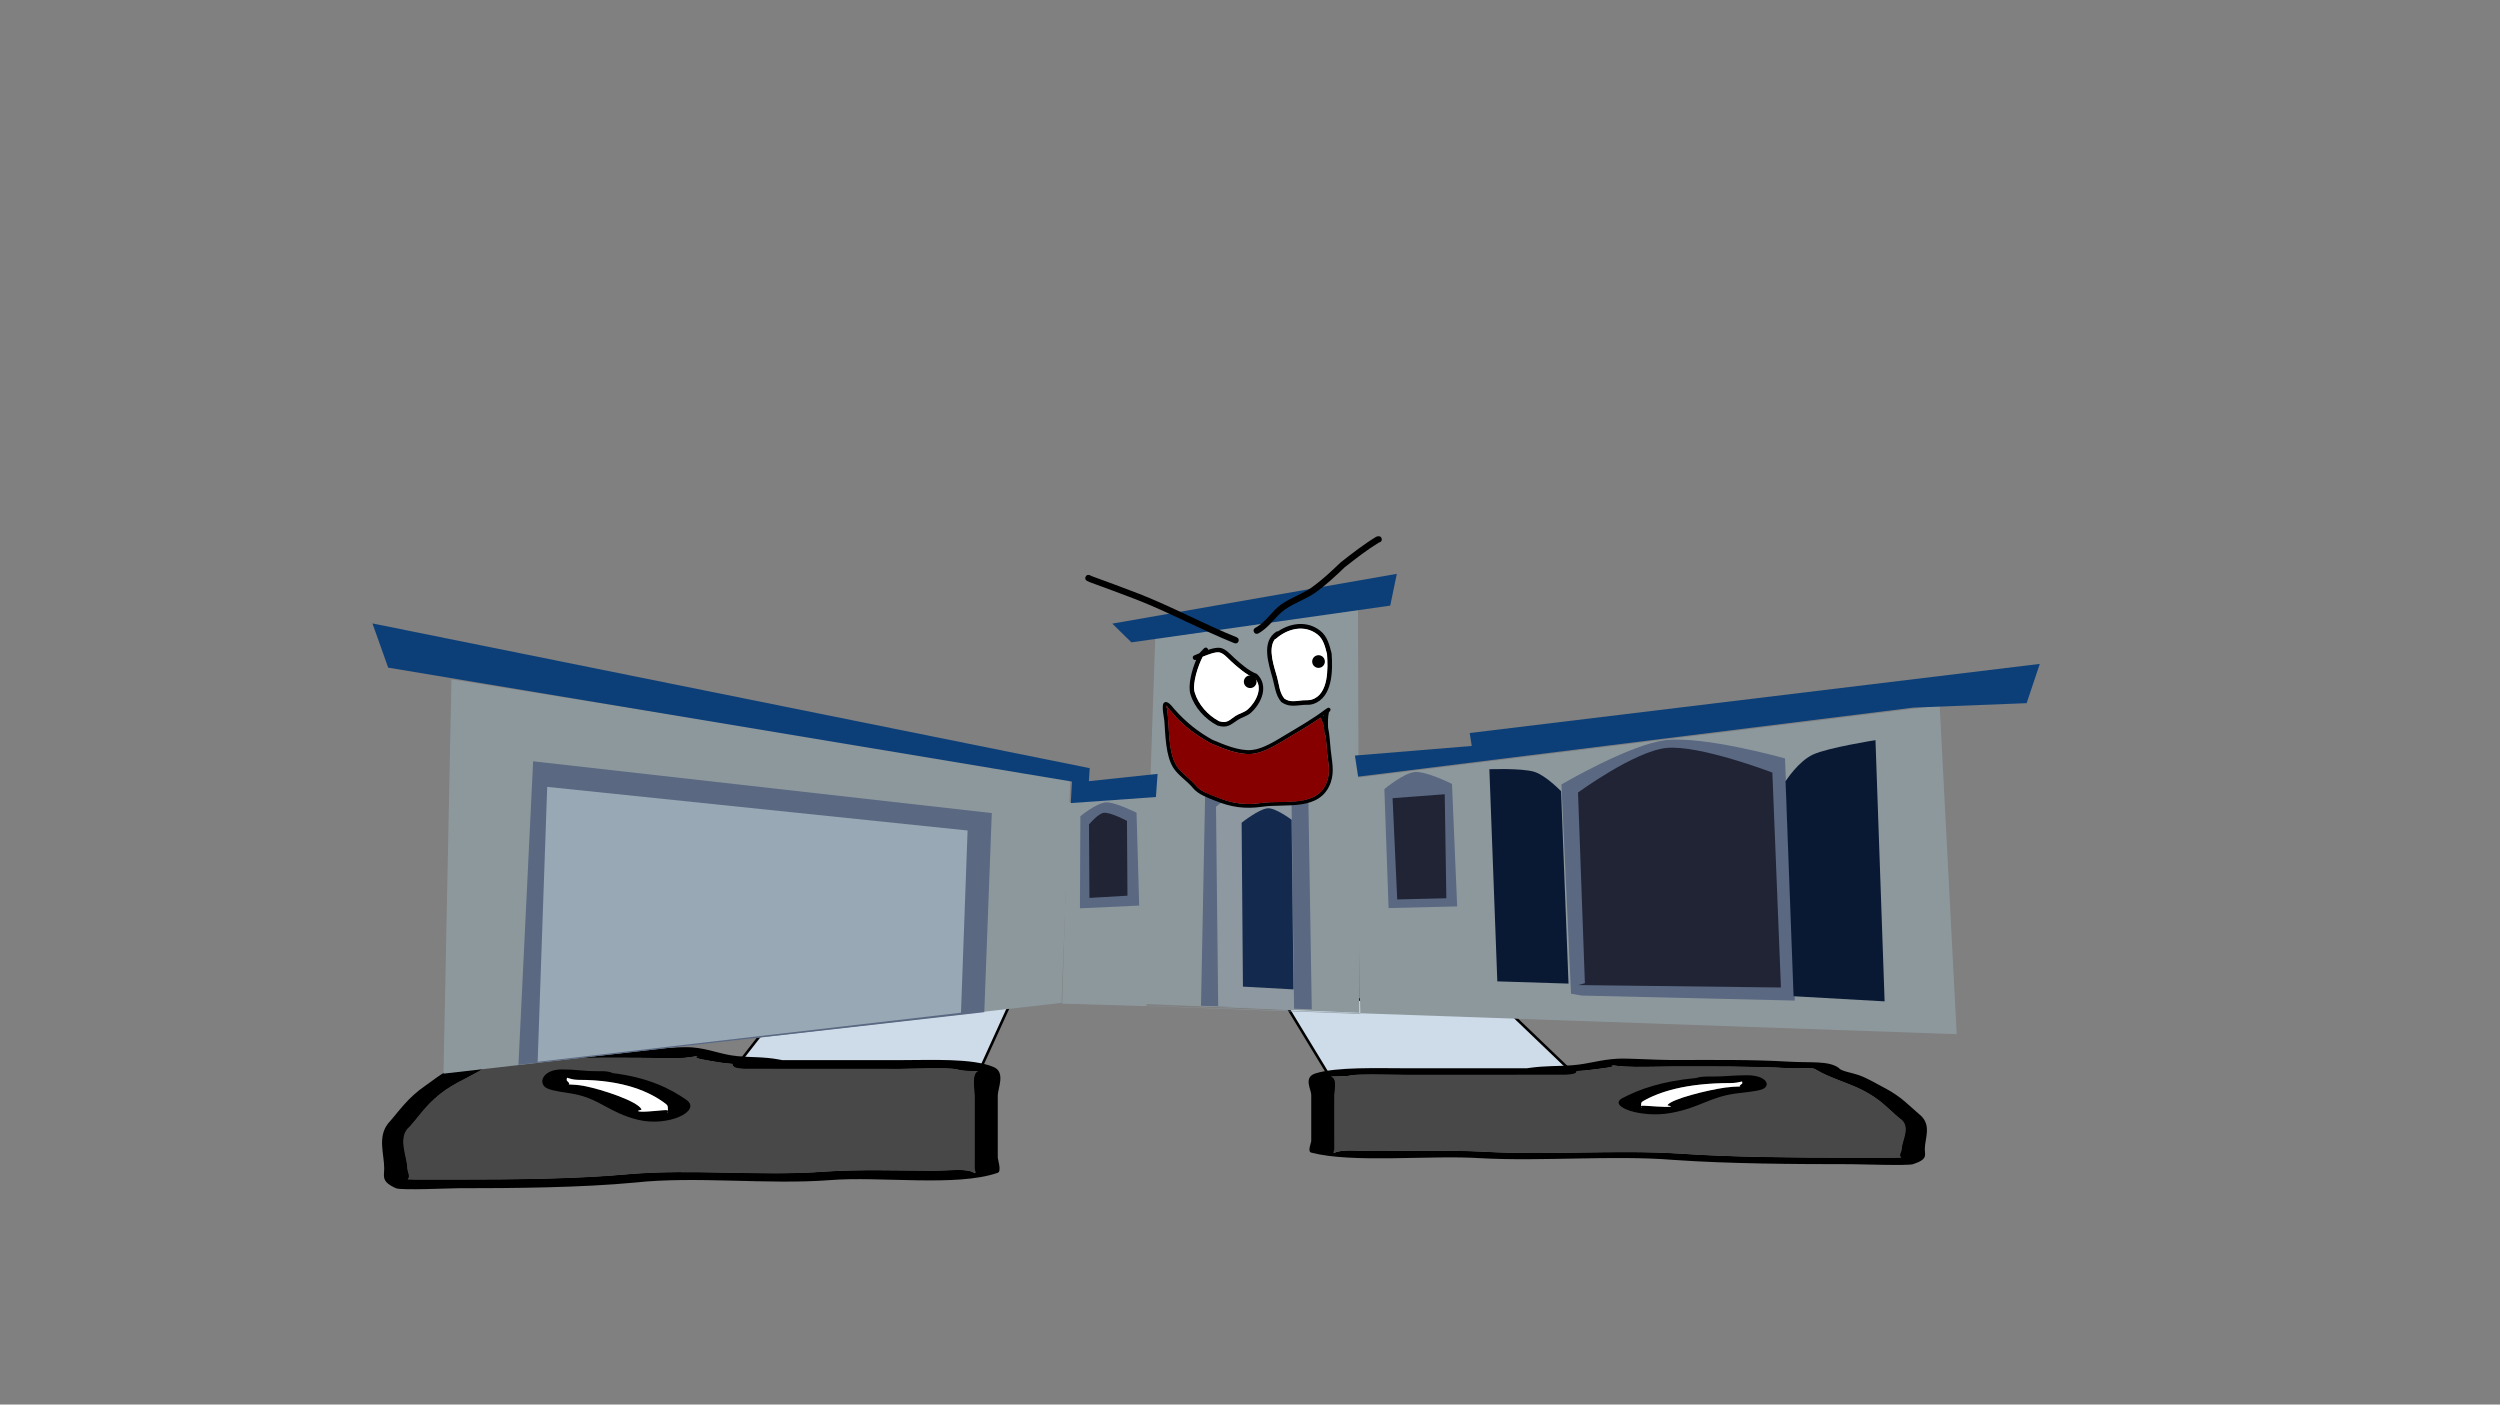 <svg version="1.1" xmlns="http://www.w3.org/2000/svg" xmlns:xlink="http://www.w3.org/1999/xlink" width="959.459" height="539.039" viewBox="0,0,959.459,539.039"><rect x="0" y="0" width="959.459" height="539.039" fill="#808080" stroke="none"/><g transform="translate(159.73,89.52)"><g data-paper-data="{&quot;isPaintingLayer&quot;:true}" fill-rule="nonzero" stroke-linejoin="miter" stroke-miterlimit="10" stroke-dasharray="" stroke-dashoffset="0" style="mix-blend-mode: normal"><g stroke-width="1"><path d="M349.835,322.448l-17.302,-28.434l82.184,0.252l29.413,28.183z" data-paper-data="{&quot;index&quot;:null}" fill="#cedce9" stroke="#000000" stroke-linecap="round"/><path d="M451.947,320.971c-2.224,0.312 -4.411,0.49 -6.576,0.619c0.015,0.048 0.022,0.098 0.022,0.15c0,1.269 -4.528,1.269 -4.528,1.269c-20,0 -40.001,0 -60.001,0c-5.147,0 -17.953,-0.576 -21.749,0.183c-2.187,0.437 -3.752,0.394 -6.554,0.451c-0.316,0.006 -0.891,0.02 -1.4,0.029c2.709,0.542 1.4,5.551 1.4,6.951c0,5.922 0,11.845 0,17.767c0,1.058 0,2.115 0,3.173c0,0.423 -0.796,1.628 0,1.269c3.03,-1.367 8.944,-0.632 15.849,-0.635c13.612,-0.005 28.186,-0.413 41.556,0.274c24.414,1.368 50.662,-0.818 74.881,0.707c20.398,1.429 44.815,1.558 65.83,1.558c5.283,0 10.566,0 15.849,0c0.795,0 2.043,-0.03 3.335,-0.063c-1.3,-0.651 0.061,-2.225 0.061,-3.11c0,-3.304 3.952,-9.004 -0.9,-11.972c-4.287,-3.605 -7,-7.075 -13.993,-10.67c-5.16,-2.652 -13.193,-5.004 -17.463,-7.639c-2.07,-1.57 -3.923,-0.448 -10.664,-0.811c-14.916,-0.804 -29.875,-0.635 -45.284,-0.635c-5.617,0 -12.671,0.32 -18.114,0c-1.149,-0.067 -3.308,-0.318 -4.927,-0.524c2.96,0.641 -3.795,1.261 -6.633,1.659zM380.864,320.47c15.116,0 30.231,0 45.347,0c0.436,-0.061 0.872,-0.122 1.308,-0.183c5.743,-0.805 10.929,-0.592 15.849,-0.952c6.706,-0.491 10.717,-2.145 17.635,-2.538c3.975,-0.226 14.983,0.501 20.617,0.501c15.277,0 30.537,-0.245 45.284,0.635c8.284,0.494 15.285,-0.469 19.159,2.47c0.571,1.116 5.142,1.814 7.533,2.673c3.654,1.313 6.708,3.256 9.535,4.71c7.009,3.603 10.091,7.308 14.485,11.003c3.927,3.894 1.364,8.724 1.364,12.775c0,2.24 1.26,3.818 -4.528,5.711c-2.018,0.66 -20.665,0 -23.774,0c-21.676,0 -47.004,-0.161 -68.027,-1.634c-23.096,-1.892 -50.588,0.658 -74.461,-0.68c-19.237,-1.214 -48.931,2.021 -64.685,-2.128c-1.56,-0.411 0,-3.766 0,-4.442c0,-5.922 0,-11.845 0,-17.767c0,-1.98 -3.114,-6.708 1.61,-8.182c8.245,-2.573 23.676,-1.971 35.749,-1.971z" data-paper-data="{&quot;index&quot;:null}" fill="#000000" stroke="none" stroke-linecap="butt"/><path d="M445.308,321.528c2.165,-0.129 4.378,-0.309 6.602,-0.62c2.839,-0.398 9.62,-1.019 6.66,-1.659c1.619,0.205 3.796,0.456 4.945,0.524c5.443,0.32 12.56,0.003 18.177,0.003c15.409,0 30.465,-0.152 45.381,0.652c6.741,0.363 8.608,-0.754 10.678,0.816c4.27,2.635 12.336,5.005 17.497,7.657c6.994,3.595 9.715,7.09 14.003,10.694c4.852,2.969 0.878,8.69 0.878,11.994c0,0.884 -1.369,2.463 -0.07,3.114c-1.292,0.033 -2.542,0.064 -3.337,0.064c-5.283,0 -10.575,0.004 -15.859,0.004c-21.016,0 -45.532,-0.107 -65.93,-1.536c-24.219,-1.525 -50.707,0.649 -75.121,-0.719c-13.369,-0.686 -27.984,-0.293 -41.597,-0.288c-6.906,0.002 -12.824,-0.735 -15.855,0.632c-0.796,0.359 -0.003,-0.848 -0.003,-1.271c0,-1.058 -0.008,-2.12 -0.008,-3.178c0,-5.922 -0.009,-11.88 -0.009,-17.802c0,-1.4 1.323,-6.421 -1.386,-6.963c0.508,-0.009 1.084,-0.023 1.4,-0.029c2.802,-0.057 4.371,-0.016 6.557,-0.453c3.796,-0.759 16.614,-0.189 21.76,-0.189c20,0 40.107,-0.025 60.108,-0.025c0,0 4.551,-0.002 4.551,-1.271c0,-0.052 -0.007,-0.102 -0.022,-0.15z" data-paper-data="{&quot;noHover&quot;:false,&quot;origItem&quot;:[&quot;Path&quot;,{&quot;applyMatrix&quot;:true,&quot;segments&quot;:[[[579.60736,595.76373],[0.95609,-0.20262],[0.00646,0.07548]],[[579.61718,596],[0,-0.08208],[0,2]],[[577.61718,598],[0,0],[-8.83333,0]],[[551.11718,598],[8.83333,0],[-2.27308,0]],[[541.51161,598.28885],[1.67648,-1.19621],[-0.96568,0.68904]],[[538.61718,599],[1.23739,-0.09027],[-0.13966,0.01019]],[[537.99901,599.04541],[0.22447,-0.0134],[1.19653,0.85421]],[[538.61718,610],[0,-2.20646],[0,9.33333]],[[538.61718,638],[0,-9.33333],[0,1.66667]],[[538.61718,643],[0,-1.66667],[0,0.66667]],[[538.61718,645],[-0.35177,0.56631],[1.33831,-2.15456]],[[545.61718,644],[-3.04994,0.00386],[6.01206,-0.00761]],[[563.97058,644.43107],[-5.90478,-1.08158],[10.78253,2.15651]],[[597.04254,645.54479],[-10.6965,-2.40266],[9.00888,2.25222]],[[626.11718,648],[-9.28168,0],[2.33333,0]],[[633.11718,648],[-2.33333,0],[0.35109,0]],[[634.59021,647.90091],[-0.5707,0.05184],[-0.57412,-1.02596]],[[634.61718,643],[0,1.39387],[0,-5.20707]],[[634.21982,624.13246],[2.14282,4.67827],[-1.8936,-5.6808]],[[628.03948,607.31672],[3.08887,5.66543],[-2.2791,-4.1802]],[[620.32688,595.27881],[1.8857,4.15235],[-0.91417,-2.47477]],[[615.61718,594],[2.9771,0.57275],[-6.58756,-1.26734]],[[595.61718,593],[6.8054,0],[-2.48058,0]],[[587.61718,593],[2.40395,0.50364],[-0.50743,-0.10631]],[[585.44122,592.1748],[0.71481,0.32365],[1.30749,1.01011]],[[582.51161,594.78885],[1.25365,-0.62682],[-0.98239,0.4912]]],&quot;closed&quot;:true}],&quot;index&quot;:null}" fill="#484848" stroke="none" stroke-linecap="butt"/><path d="M508.791,326.181c0,-0.147 -0.063,-0.394 -0.123,-0.636c-0.233,0.098 -0.581,0.182 -1.029,0.253c-1.342,0.382 -3.377,0.382 -3.377,0.382c-17.249,0 -27.211,3.369 -33.309,6.913c-0.717,0.402 -0.654,0.887 -0.654,1.336c0,0.128 -0.044,0.331 -0.091,0.541c0.046,-0.068 0.159,-0.123 0.391,-0.159c1.024,-0.158 9.928,0.808 11.021,0.252c0.328,-0.167 -1.611,-0.198 -1.504,-0.387c1.315,-2.315 15.264,-5.816 22.12,-6.777c1.778,-0.249 3.78,-0.375 5.77,-0.432c-0.778,-0.34 0.783,-0.859 0.783,-1.288zM470.184,335.076c-0.103,0.451 -0.194,0.882 0.115,0.623c0.211,-0.178 -0.094,-0.427 -0.115,-0.623zM462.853,331.959c6.472,-3.419 15.08,-6.537 28.493,-7.764c1.26,-0.552 3.859,-0.552 3.859,-0.552h2.264c5.127,0 7.839,-0.501 13.346,-0.501c7.648,0 9.421,4.262 5.421,5.51c-2.524,0.788 -6.572,1.046 -9.95,1.519c-10,1.401 -13.71,5.428 -24.667,7.431c-11.613,2.123 -24.398,-2.488 -18.767,-5.644z" data-paper-data="{&quot;index&quot;:null}" fill="#000000" stroke="none" stroke-linecap="butt"/><path d="M508.836,325.503c0.06,0.242 0.133,0.492 0.133,0.639c0,0.429 -1.543,0.957 -0.764,1.296c-1.99,0.057 -4.004,0.178 -5.782,0.427c-6.857,0.961 -20.873,4.444 -22.188,6.759c-0.107,0.188 1.617,0.331 1.288,0.498c-1.093,0.556 -10.074,-0.427 -11.098,-0.269c-0.232,0.036 -0.345,0.092 -0.39,0.159c0.048,-0.21 0.083,-0.416 0.083,-0.544c0,-0.45 -0.083,-0.943 0.634,-1.345c6.098,-3.544 16.42,-6.987 33.668,-6.987c0,0 2.045,0.003 3.386,-0.38c0.447,-0.071 0.796,-0.155 1.029,-0.253z" data-paper-data="{&quot;noHover&quot;:false,&quot;origItem&quot;:[&quot;Path&quot;,{&quot;applyMatrix&quot;:true,&quot;segments&quot;:[[[607.563,601.99816],[0.02649,0.38155],[-0.10299,0.15484]],[[607.10872,602.39727],[0.1976,-0.11227],[-0.59254,0.60273]],[[605.61718,603],[0,0],[-7.618,0]],[[590.90604,613.89443],[2.69308,-5.58508],[-0.31682,0.63364]],[[590.61718,616],[0,-0.70843],[0,0.20156]],[[590.57685,616.85325],[0.02106,-0.33136],[0.02013,-0.10671]],[[590.74964,616.60263],[-0.10238,0.05628],[0.45234,-0.24865]],[[595.61718,617],[-0.48256,0.87548],[0.14503,-0.26312]],[[594.95308,616.3906],[-0.04725,0.29671],[0.58086,-3.64773]],[[604.72276,605.71115],[-3.02833,1.51416],[0.78545,-0.39273]],[[607.27135,605.03032],[-0.87898,0.0905],[-0.34365,-0.53523]],[[607.61718,603],[0,0.6759],[0,-0.23192]]],&quot;closed&quot;:true}],&quot;index&quot;:null}" fill="#ffffff" stroke="none" stroke-linecap="butt"/></g><g stroke-width="1"><path d="M122.572,319.981l29.413,-37.65l82.184,-0.336l-17.302,37.986z" data-paper-data="{&quot;index&quot;:null}" fill="#cedce9" stroke="#000000" stroke-linecap="round"/><path d="M114.754,318.006c-2.838,-0.531 -9.594,-1.36 -6.633,-2.216c-1.619,0.274 -3.778,0.609 -4.927,0.7c-5.443,0.427 -12.497,0 -18.114,0c-15.409,0 -30.368,-0.227 -45.284,0.848c-6.741,0.486 -8.594,-1.014 -10.664,1.084c-4.27,3.52 -12.303,6.661 -17.463,10.205c-6.994,4.803 -9.706,9.439 -13.993,14.255c-4.852,3.966 -0.9,11.58 -0.9,15.994c0,1.182 1.361,3.285 0.061,4.154c1.292,0.044 2.54,0.084 3.335,0.084c5.283,0 10.566,0 15.849,0c21.015,0 45.433,-0.172 65.83,-2.081c24.219,-2.037 50.467,0.884 74.881,-0.944c13.37,-0.917 27.943,-0.372 41.556,-0.365c6.906,0.003 12.819,-0.979 15.849,0.848c0.796,0.48 0,-1.13 0,-1.695c0,-1.413 0,-2.826 0,-4.239c0,-7.912 0,-15.824 0,-23.736c0,-1.87 -1.31,-8.562 1.4,-9.286c-0.508,-0.011 -1.083,-0.03 -1.4,-0.038c-2.802,-0.077 -4.367,-0.019 -6.554,-0.603c-3.796,-1.014 -16.602,-0.245 -21.749,-0.245c-20,0 -40.001,0 -60.001,0c0,0 -4.528,0 -4.528,-1.695c0,-0.07 0.008,-0.136 0.022,-0.2c-2.165,-0.172 -4.351,-0.41 -6.576,-0.826zM185.837,317.338c12.073,0 27.504,-0.805 35.749,2.633c4.725,1.97 1.61,8.285 1.61,10.931c0,7.912 0,15.824 0,23.736c0,0.903 1.56,5.385 0,5.934c-15.754,5.542 -45.448,1.22 -64.685,2.843c-23.873,1.788 -51.365,-1.619 -74.461,0.909c-21.023,1.968 -46.351,2.183 -68.027,2.183c-3.109,0 -21.756,0.882 -23.774,0c-5.788,-2.528 -4.528,-4.637 -4.528,-7.629c0,-5.412 -2.563,-11.864 1.364,-17.066c4.394,-4.936 7.476,-9.886 14.485,-14.699c2.827,-1.941 5.881,-4.538 9.535,-6.292c2.391,-1.147 6.962,-2.08 7.533,-3.571c3.874,-3.927 10.875,-2.64 19.159,-3.3c14.747,-1.175 30.007,-0.848 45.284,-0.848c5.634,0 16.642,-0.971 20.617,-0.669c6.919,0.526 10.93,2.735 17.635,3.391c4.921,0.481 10.106,0.196 15.849,1.272c0.436,0.082 0.872,0.163 1.308,0.245c15.116,0 30.231,0 45.347,0z" data-paper-data="{&quot;index&quot;:null}" fill="#000000" stroke="none" stroke-linecap="butt"/><path d="M121.393,318.751c-0.015,0.064 -0.022,0.131 -0.022,0.2c0,1.695 4.551,1.698 4.551,1.698c20,0 40.107,0.034 60.108,0.034c5.147,0 17.965,-0.761 21.76,0.253c2.186,0.584 3.755,0.529 6.557,0.606c0.316,0.009 0.892,0.028 1.4,0.039c-2.709,0.724 -1.386,7.432 -1.386,9.302c0,7.912 -0.009,15.871 -0.009,23.783c0,1.413 -0.008,2.833 -0.008,4.245c0,0.565 0.793,2.178 -0.003,1.698c-3.03,-1.826 -8.949,-0.841 -15.855,-0.844c-13.612,-0.006 -28.227,-0.532 -41.597,0.385c-24.414,1.828 -50.902,-1.076 -75.121,0.961c-20.398,1.909 -44.914,2.052 -65.93,2.052c-5.283,0 -10.575,-0.005 -15.859,-0.005c-0.795,0 -2.045,-0.041 -3.337,-0.085c1.3,-0.87 -0.07,-2.979 -0.07,-4.16c0,-4.414 -3.973,-12.058 0.878,-16.023c4.287,-4.816 7.009,-9.484 14.003,-14.287c5.16,-3.544 13.227,-6.71 17.497,-10.23c2.07,-2.098 3.937,-0.605 10.678,-1.09c14.915,-1.074 29.972,-0.871 45.381,-0.871c5.617,0 12.734,0.423 18.177,-0.004c1.149,-0.09 3.326,-0.425 4.945,-0.7c-2.96,0.856 3.821,1.686 6.66,2.217c2.224,0.416 4.437,0.657 6.602,0.829z" data-paper-data="{&quot;noHover&quot;:false,&quot;origItem&quot;:[&quot;Path&quot;,{&quot;applyMatrix&quot;:true,&quot;segments&quot;:[[[579.60736,595.76373],[0.95609,-0.20262],[0.00646,0.07548]],[[579.61718,596],[0,-0.08208],[0,2]],[[577.61718,598],[0,0],[-8.83333,0]],[[551.11718,598],[8.83333,0],[-2.27308,0]],[[541.51161,598.28885],[1.67648,-1.19621],[-0.96568,0.68904]],[[538.61718,599],[1.23739,-0.09027],[-0.13966,0.01019]],[[537.99901,599.04541],[0.22447,-0.0134],[1.19653,0.85421]],[[538.61718,610],[0,-2.20646],[0,9.33333]],[[538.61718,638],[0,-9.33333],[0,1.66667]],[[538.61718,643],[0,-1.66667],[0,0.66667]],[[538.61718,645],[-0.35177,0.56631],[1.33831,-2.15456]],[[545.61718,644],[-3.04994,0.00386],[6.01206,-0.00761]],[[563.97058,644.43107],[-5.90478,-1.08158],[10.78253,2.15651]],[[597.04254,645.54479],[-10.6965,-2.40266],[9.00888,2.25222]],[[626.11718,648],[-9.28168,0],[2.33333,0]],[[633.11718,648],[-2.33333,0],[0.35109,0]],[[634.59021,647.90091],[-0.5707,0.05184],[-0.57412,-1.02596]],[[634.61718,643],[0,1.39387],[0,-5.20707]],[[634.21982,624.13246],[2.14282,4.67827],[-1.8936,-5.6808]],[[628.03948,607.31672],[3.08887,5.66543],[-2.2791,-4.1802]],[[620.32688,595.27881],[1.8857,4.15235],[-0.91417,-2.47477]],[[615.61718,594],[2.9771,0.57275],[-6.58756,-1.26734]],[[595.61718,593],[6.8054,0],[-2.48058,0]],[[587.61718,593],[2.40395,0.50364],[-0.50743,-0.10631]],[[585.44122,592.1748],[0.71481,0.32365],[1.30749,1.01011]],[[582.51161,594.78885],[1.25365,-0.62682],[-0.98239,0.4912]]],&quot;closed&quot;:true}],&quot;index&quot;:null}" fill="#484848" stroke="none" stroke-linecap="butt"/><path d="M57.911,324.967c0,0.573 1.561,1.267 0.783,1.721c1.99,0.077 3.992,0.244 5.77,0.577c6.857,1.284 20.805,5.961 22.12,9.053c0.107,0.252 -1.832,0.293 -1.504,0.517c1.093,0.742 9.997,-0.548 11.021,-0.337c0.232,0.048 0.346,0.122 0.391,0.212c-0.048,-0.281 -0.091,-0.552 -0.091,-0.723c0,-0.601 0.063,-1.248 -0.654,-1.785c-6.098,-4.734 -16.06,-9.235 -33.309,-9.235c0,0 -2.035,0 -3.377,-0.511c-0.447,-0.095 -0.795,-0.207 -1.029,-0.338c-0.06,0.323 -0.123,0.653 -0.123,0.849zM96.402,337.683c0.309,0.347 0.218,-0.229 0.115,-0.832c-0.021,0.262 -0.326,0.595 -0.115,0.832zM103.848,332.686c5.631,4.216 -7.154,10.377 -18.767,7.54c-10.957,-2.677 -14.667,-8.056 -24.667,-9.928c-3.378,-0.632 -7.426,-0.978 -9.95,-2.03c-3.999,-1.667 -2.226,-7.361 5.421,-7.361c5.507,0 8.219,0.669 13.346,0.669h2.264c0,0 2.599,0 3.859,0.737c13.414,1.639 22.021,5.804 28.493,10.372z" data-paper-data="{&quot;index&quot;:null}" fill="#000000" stroke="none" stroke-linecap="butt"/><path d="M57.865,324.061c0.233,0.131 0.581,0.243 1.029,0.338c1.342,0.511 3.386,0.507 3.386,0.507c17.249,0 27.571,4.6 33.668,9.335c0.717,0.537 0.634,1.196 0.634,1.797c0,0.171 0.035,0.446 0.083,0.727c-0.046,-0.09 -0.158,-0.165 -0.39,-0.213c-1.024,-0.211 -10.006,1.101 -11.098,0.359c-0.328,-0.223 1.396,-0.414 1.288,-0.666c-1.315,-3.092 -15.331,-7.746 -22.188,-9.029c-1.778,-0.333 -3.792,-0.494 -5.782,-0.57c0.778,-0.454 -0.764,-1.159 -0.764,-1.732c0,-0.197 0.073,-0.531 0.133,-0.854z" data-paper-data="{&quot;noHover&quot;:false,&quot;origItem&quot;:[&quot;Path&quot;,{&quot;applyMatrix&quot;:true,&quot;segments&quot;:[[[607.563,601.99816],[0.02649,0.38155],[-0.10299,0.15484]],[[607.10872,602.39727],[0.1976,-0.11227],[-0.59254,0.60273]],[[605.61718,603],[0,0],[-7.618,0]],[[590.90604,613.89443],[2.69308,-5.58508],[-0.31682,0.63364]],[[590.61718,616],[0,-0.70843],[0,0.20156]],[[590.57685,616.85325],[0.02106,-0.33136],[0.02013,-0.10671]],[[590.74964,616.60263],[-0.10238,0.05628],[0.45234,-0.24865]],[[595.61718,617],[-0.48256,0.87548],[0.14503,-0.26312]],[[594.95308,616.3906],[-0.04725,0.29671],[0.58086,-3.64773]],[[604.72276,605.71115],[-3.02833,1.51416],[0.78545,-0.39273]],[[607.27135,605.03032],[-0.87898,0.0905],[-0.34365,-0.53523]],[[607.61718,603],[0,0.6759],[0,-0.23192]]],&quot;closed&quot;:true}],&quot;index&quot;:null}" fill="#ffffff" stroke="none" stroke-linecap="butt"/></g><path d="M-159.73,449.52v-539.039h959.459v539.039z" fill="none" stroke="#f00000" stroke-width="0" stroke-linecap="butt"/><g><path d="M362.329,299.605l-1.692,-90.592l224.045,-27.793l6.53,126.156l-344.422,-12.066z" fill="#8d989d" stroke="#000000" stroke-width="0" stroke-linecap="round"/><path d="M247.907,295.656l2.36,-77.263l32.5,-3.023l-2.512,81.245z" fill="#8d989d" stroke="#000000" stroke-width="0" stroke-linecap="round"/><path d="M278.814,295.78l4.817,-140.23l77.804,-11.267l0.511,154.896z" fill="#8d989d" stroke="#000000" stroke-width="0" stroke-linecap="round"/><path d="M10.477,322.529l3.057,-151.315l237.506,38.023l-3.389,86.114z" fill="#8d989d" stroke="#000000" stroke-width="0" stroke-linecap="round"/><path d="M39.239,319.161l5.639,-116.504l176.026,19.865l-2.878,76.405z" fill="#5a6882" stroke="#000000" stroke-width="0" stroke-linecap="round"/><path d="M46.607,317.988l3.666,-105.516l161.343,16.739l-2.537,69.932z" fill="#98a8b5" stroke="#000000" stroke-width="0" stroke-linecap="round"/><path d="M277.477,258.023l-22.744,1.059l0.165,-35.348c0,0 6.061,-5.078 9.897,-5.322c3.247,-0.206 11.65,3.952 11.65,3.952z" fill="#5a6882" stroke="#000000" stroke-width="0" stroke-linecap="round"/><path d="M258.375,255.087l-0.172,-28.203c0,0 3.557,-4.261 5.735,-4.466c2.605,-0.245 8.845,3.094 8.845,3.094l0.184,28.712z" fill="#202435" stroke="#000000" stroke-width="0" stroke-linecap="round"/><path d="M301.195,296.49l1.59,-81.855c0,0 10.875,-8.095 17.099,-8.62c6.881,-0.581 22.413,5.287 22.413,5.287l1.412,86.541z" fill="#5a6882" stroke="#000000" stroke-width="0" stroke-linecap="round"/><path d="M307.785,296.713l-0.832,-76.614c0,0 6.849,-6.052 11.424,-6.403c5.046,-0.388 17.579,4.173 17.579,4.173l0.964,80.307z" fill="#8e98a1" stroke="#000000" stroke-width="0" stroke-linecap="round"/><path d="M336.684,290.195l-19.397,-1.061l-0.501,-62.901c0,0 6.726,-5.351 10.087,-5.551c2.986,-0.178 9.087,4.408 9.087,4.408z" fill="#132a4e" stroke="#000000" stroke-width="0" stroke-linecap="round"/><path d="M371.571,213.312c0,0 7.462,-6.23 11.746,-6.558c4.365,-0.334 14.204,4.572 14.204,4.572l1.986,47.02l-26.322,0.636l-1.613,-45.67z" fill="#5a6882" stroke="#000000" stroke-width="0" stroke-linecap="round"/><path d="M374.714,216.804l20.014,-1.503l0.625,39.916l-18.85,0.456z" fill="#202435" stroke="#000000" stroke-width="0" stroke-linecap="round"/><path d="M443.202,291.848l-3.675,-80.314c0,0 26.257,-15.396 40.019,-16.997c14.766,-1.718 45.777,7.014 45.777,7.014l3.763,92.936l-81.75,-1.925z" fill="#5a6882" stroke="#000000" stroke-width="0" stroke-linecap="round"/><path d="M448.523,287.819l-2.635,-73.188c0,0 21.657,-15.838 33.895,-17.093c12.612,-1.294 40.688,9.44 40.688,9.44l3.294,82.491l-77.825,-0.937z" fill="#202435" stroke="#000000" stroke-width="0" stroke-linecap="round"/><path d="M442.242,287.97l-27.327,-0.857l-3.051,-81.413c0,0 12.502,-0.465 17.237,0.987c4.413,1.353 10.274,7.451 10.274,7.451z" fill="#091934" stroke="#000000" stroke-width="0" stroke-linecap="round"/><path d="M525.536,210.322c0,0 4.857,-7.665 10.591,-10.289c5.769,-2.639 23.919,-5.499 23.919,-5.499l3.506,100.257l-34.94,-1.973z" fill="#091934" stroke="#000000" stroke-width="0" stroke-linecap="round"/><path d="M251.671,210.439l-262.421,-43.721l-6.045,-16.975l275.276,55.547l-0.313,4.992l26.372,-2.804l-0.652,8.901l-32.669,2.307z" fill="#0c3f78" stroke="#000000" stroke-width="0" stroke-linecap="round"/><path d="M267.152,149.816l109.199,-19.11l-2.523,12.197l-99.35,14.104z" fill="#0c3f78" stroke="#000000" stroke-width="0" stroke-linecap="round"/><path d="M360.265,200.446l44.826,-3.684l-0.77,-4.966l218.788,-26.526l-5.054,15.076l-43.52,1.702l-213.046,26.495z" fill="#0c3f78" stroke="#000000" stroke-width="0" stroke-linecap="round"/><path d="M303.642,159.275c0.216,0.206 0.294,0.414 0.301,0.602c1.726,-0.576 3.44,-0.96 4.692,-0.749c2.02,0.341 3.949,2.582 5.369,3.878c2.416,2.204 5.576,4.983 8.638,6.123c4.666,4.377 1.922,11.155 -2.351,14.958c-1.393,1.239 -3.43,1.677 -4.846,2.613c-2.949,1.951 -4.136,3.391 -7.971,2.212c-4.725,-2.469 -8.779,-6.864 -10.331,-11.981c-1.03,-3.398 0.502,-9.235 2.218,-13.256c-0.016,0.007 -0.032,0.014 -0.048,0.022c0,0 -0.838,0.359 -1.197,-0.479c-0.359,-0.838 0.479,-1.197 0.479,-1.197c0.56,-0.232 1.239,-0.529 1.987,-0.845c0.001,-0.001 0.002,-0.003 0.002,-0.004c0.236,-0.251 0.472,-0.502 0.708,-0.753l1.06,-1.112c0,0 0.629,-0.66 1.289,-0.031zM301.883,162.564c-1.691,3.184 -4.081,10.229 -3.063,13.649c1.38,4.633 5.05,8.75 9.348,11.013c3.129,0.956 3.879,-0.473 6.268,-2.044c1.401,-0.921 3.317,-1.278 4.672,-2.482c3.206,-2.847 6.145,-8.528 2.567,-12.023c-3.153,-1.174 -6.419,-4.061 -8.9,-6.322c-1.151,-1.049 -2.88,-3.137 -4.516,-3.441c-1.429,-0.265 -4.165,0.72 -6.377,1.65z" fill="#000000" stroke="none" stroke-width="0.5" stroke-linecap="butt"/><path d="M308.247,160.854c1.637,0.304 3.389,2.392 4.54,3.441c2.481,2.261 5.793,5.189 8.947,6.363c3.577,3.496 0.622,9.239 -2.583,12.086c-1.355,1.204 -3.294,1.574 -4.696,2.496c-2.389,1.571 -3.17,3.002 -6.299,2.046c-4.298,-2.263 -8.015,-6.429 -9.395,-11.062c-1.019,-3.42 1.394,-10.524 3.085,-13.707c2.211,-0.93 4.972,-1.927 6.402,-1.662z" data-paper-data="{&quot;noHover&quot;:false,&quot;origItem&quot;:[&quot;Path&quot;,{&quot;applyMatrix&quot;:true,&quot;segments&quot;:[[[235.85151,206.09005],[1.8362,-0.72028],[-1.45324,2.58368]],[[233.06251,217.2504],[-0.76961,-2.83217],[1.04253,3.83651]],[[240.52891,226.48989],[-3.4888,-1.94577],[2.55305,0.84841]],[[245.72253,224.93403],[-1.99502,1.24367],[1.17025,-0.72952]],[[249.6127,222.98667],[-1.13815,0.96275],[2.69185,-2.277]],[[251.96233,213.15313],[2.8714,2.94482],[-2.56908,-1.02763]],[[244.77116,207.77896],[1.99445,1.90814],[-0.92537,-0.88533]],[[241.12651,204.86033],[1.33937,0.28232],[-1.16993,-0.2466]]],&quot;closed&quot;:true}]}" fill="#ffffff" stroke="none" stroke-width="0.5" stroke-linecap="butt"/><path d="M330.794,152.744c4.844,-3.212 11.143,-4.119 16.152,-0.21c2.742,2.14 3.576,5.558 4.376,8.718c0.458,6.391 0.507,16.966 -7.124,19.423c-1.454,0.468 -2.292,0.218 -3.759,0.345c-3.246,0.282 -5.674,0.86 -8.459,-1.137c-2.223,-2.638 -2.401,-5.834 -3.294,-9.048c-1.512,-5.446 -4.559,-14.108 1.502,-17.988zM329.562,155.858c-2.801,3.818 -0.194,10.571 0.882,14.494c0.762,2.78 0.861,5.907 2.772,8.19c2.211,1.563 4.474,0.885 7.058,0.661c1.167,-0.101 2.213,0.079 3.352,-0.261c6.632,-1.98 6.253,-12.086 5.894,-17.399c-0.697,-2.676 -1.335,-5.75 -3.693,-7.568c-5.069,-3.908 -11.453,-2.162 -15.823,1.663c0,0 -0.183,0.16 -0.442,0.22z" fill="#000000" stroke="none" stroke-width="0.5" stroke-linecap="butt"/><path d="M329.963,155.593c4.37,-3.825 10.826,-5.579 15.894,-1.671c2.358,1.818 3.023,4.923 3.72,7.599c0.359,5.313 0.701,15.499 -5.931,17.479c-1.139,0.34 -2.2,0.163 -3.366,0.264c-2.585,0.224 -4.878,0.897 -7.089,-0.666c-1.912,-2.283 -2.039,-5.437 -2.801,-8.216c-1.075,-3.923 -3.672,-10.749 -0.871,-14.567c0.259,-0.061 0.443,-0.222 0.443,-0.222z" data-paper-data="{&quot;noHover&quot;:false,&quot;origItem&quot;:[&quot;Path&quot;,{&quot;applyMatrix&quot;:true,&quot;segments&quot;:[[[258.74045,201.12728],[0.21436,-0.04463],[-2.37853,3.08313]],[[259.17722,213.06082],[-0.80619,-3.24688],[0.57113,2.3002]],[[261.29379,219.84911],[-1.52627,-1.91511],[1.78632,1.32855]],[[267.08345,220.53251],[-2.12947,0.13309],[0.96116,-0.06007]],[[269.84433,220.38444],[-0.94312,0.25688],[5.49183,-1.49583]],[[275.03544,206.19733],[0.18944,4.37529],[-0.51977,-2.21412]],[[272.1494,199.90185],[1.90234,1.54157],[-4.08938,-3.31385]],[[259.10813,200.95489],[3.66896,-3.05763],[0,0]]],&quot;closed&quot;:true}]}" fill="#ffffff" stroke="none" stroke-width="0.5" stroke-linecap="butt"/><path d="M317.64,172.176c-0.032,-1.343 1.03,-2.458 2.373,-2.49c1.343,-0.032 2.458,1.03 2.49,2.373c0.032,1.343 -1.03,2.458 -2.373,2.49c-1.343,0.032 -2.458,-1.03 -2.49,-2.373z" fill="#000000" stroke="none" stroke-width="0.5" stroke-linecap="butt"/><path d="M343.864,164.428c-0.032,-1.343 1.03,-2.458 2.373,-2.49c1.343,-0.032 2.458,1.03 2.49,2.373c0.032,1.343 -1.03,2.458 -2.373,2.49c-1.343,0.032 -2.458,-1.03 -2.49,-2.373z" fill="#000000" stroke="none" stroke-width="0.5" stroke-linecap="butt"/><path d="M256.914,131.821c0.517,-1.1 1.618,-0.583 1.618,-0.583l0.784,0.373c5.981,2.215 11.99,4.368 17.932,6.686c12.818,5 24.954,11.679 37.642,16.757c0,0 1.129,0.452 0.677,1.581c-0.452,1.129 -1.581,0.677 -1.581,0.677c-12.683,-5.077 -24.81,-11.751 -37.623,-16.749c-5.929,-2.313 -11.925,-4.461 -17.893,-6.671l-0.974,-0.453c0,0 -1.1,-0.517 -0.583,-1.618z" fill="#000000" stroke="none" stroke-width="0.5" stroke-linecap="butt"/><path d="M370.567,117.449c0.024,0.976 -0.755,1.187 -1.063,1.233c-4.626,2.82 -8.78,6.093 -13.092,9.449c-3.556,3.398 -7.103,6.752 -11.107,9.632c-3.682,2.648 -8.183,4.038 -11.845,6.612c-3.859,2.713 -6.035,6.936 -10.282,9.207c0,0 -1.074,0.57 -1.644,-0.504c-0.57,-1.074 0.504,-1.644 0.504,-1.644c4.114,-2.163 6.267,-6.408 10.023,-9.048c3.671,-2.581 8.17,-3.963 11.854,-6.618c3.934,-2.836 7.408,-6.141 10.908,-9.477c4.494,-3.506 8.835,-6.918 13.682,-9.847l0.816,-0.18c0,0 1.216,-0.029 1.245,1.186z" fill="#000000" stroke="none" stroke-width="0.5" stroke-linecap="butt"/><path d="M349.961,189.7c0.593,2.681 0.704,5.474 0.976,8.267c0.435,4.464 1.565,8.477 0.031,12.86c-4.008,11.166 -17.286,7.973 -26.235,9.267c-6.672,0.962 -11.937,0.198 -18.106,-2.306c-2.958,-1.2 -6.462,-2.386 -8.537,-4.883c-2.229,-2.743 -5.529,-4.689 -7.473,-7.679c-3.028,-4.656 -3.071,-12.626 -3.48,-18.027c-0.119,-1.196 -1.188,-5.892 -0.236,-6.907c1.366,-1.456 3.421,1.616 4.051,2.326c4.397,4.948 8.839,8.544 14.616,11.775c4.449,1.858 10.183,4.375 15.115,3.927c4.096,-0.372 8.858,-3.343 12.335,-5.443c5.407,-3.265 10.897,-6.338 15.946,-10.168l0.033,-0.007l-0.007,-0.011l0.754,-0.477c0.113,-0.075 0.248,-0.119 0.394,-0.123c0.414,-0.01 0.758,0.318 0.768,0.732c0.004,0.184 -0.058,0.355 -0.165,0.488l-0.472,0.595c-0.414,1.916 -0.379,3.826 -0.306,5.794zM347.153,185.877c-4.309,2.993 -8.868,5.571 -13.361,8.285c-3.683,2.223 -8.634,5.244 -12.972,5.653c-5.205,0.491 -11.214,-2.103 -15.909,-4.072c-4.516,-2.516 -8.314,-5.139 -12.038,-8.743c-1.108,-1.072 -2.022,-2.235 -3.043,-3.384c-0.328,-0.369 -0.687,-0.711 -1.017,-1.079c-0.323,-0.36 -1.004,-1.619 -0.885,-1.15c0.462,1.825 0.517,3.8 0.704,5.683c0.388,5.13 0.373,12.904 3.244,17.341c1.897,2.932 5.181,4.863 7.377,7.547c1.826,2.292 5.284,3.363 7.945,4.444c5.925,2.405 10.903,3.139 17.322,2.209c8.06,-1.165 21.513,2.03 25.035,-8.279c1.312,-3.725 0.453,-6.932 0.051,-10.72c-0.241,-2.271 -0.328,-4.609 -0.62,-6.894c-0.431,-0.166 -0.443,-0.681 -0.443,-0.681l-0.004,-0.155c-0.014,-0.58 -0.116,-1.524 -0.2,-2.577c-0.274,-1.019 -0.63,-2.013 -1.106,-2.971c0,0 -0.105,-0.212 -0.078,-0.456zM348.381,185.007c-0.111,0.08 -0.222,0.16 -0.333,0.239c0.107,0.021 0.198,0.068 0.272,0.123c0.017,-0.125 0.037,-0.246 0.06,-0.362z" fill="#000000" stroke="none" stroke-width="0.5" stroke-linecap="butt"/><path d="M347.276,186.311c0.475,0.957 0.834,1.956 1.107,2.975c0.083,1.053 0.187,2.001 0.201,2.581l0.004,0.155c0,0 0.013,0.516 0.444,0.682c0.292,2.285 0.38,4.634 0.621,6.905c0.402,3.788 1.259,7.012 -0.054,10.736c-3.522,10.309 -17.009,7.146 -25.069,8.311c-6.419,0.93 -11.439,0.189 -17.365,-2.216c-2.661,-1.08 -6.132,-2.166 -7.958,-4.458c-2.196,-2.684 -5.486,-4.633 -7.383,-7.565c-2.871,-4.437 -2.852,-12.239 -3.241,-17.369c-0.187,-1.883 -0.239,-3.864 -0.701,-5.689c-0.119,-0.469 0.649,0.84 0.972,1.2c0.33,0.368 0.689,0.709 1.018,1.078c1.021,1.149 1.936,2.31 3.044,3.382c3.724,3.604 7.525,6.219 12.041,8.735c4.695,1.969 10.606,4.548 15.811,4.057c4.338,-0.409 9.292,-3.41 12.975,-5.634c4.493,-2.714 9.054,-5.288 13.363,-8.28c-0.027,0.245 0.168,0.412 0.168,0.412z" data-paper-data="{&quot;noHover&quot;:false,&quot;origItem&quot;:[&quot;Path&quot;,{&quot;applyMatrix&quot;:true,&quot;segments&quot;:[[[330.27764,101.37956],[0.00377,0.246],[-3.9077,3.50041]],[[318.03778,111.24581],[4.12495,-3.24589],[-3.38098,2.65943]],[[305.86056,118.45222],[4.25424,-0.93964],[-5.10498,1.12754]],[[289.57101,116.36938],[4.90212,1.37646],[-4.79135,-1.94137]],[[276.54833,109.17426],[4.13967,3.11839],[-1.23154,-0.92772]],[[273.1118,106.19042],[1.15495,1.01475],[-0.37129,-0.32622]],[[271.96933,105.24528],[0.37291,0.32437],[-0.36505,-0.31753]],[[270.94917,104.21279],[-0.17558,-0.45084],[0.68304,1.75382]],[[272.34712,109.76558],[-0.41759,-1.8454],[1.01668,5.04287]],[[277.70061,126.57573],[-3.39562,-4.05015],[2.24376,2.67626]],[[285.95023,133.15772],[-2.50921,-2.39348],[2.09437,2.04969]],[[294.38124,136.58965],[-2.77341,-0.74446],[6.17641,1.65792]],[[311.84332,136.64966],[-6.25602,1.71339],[7.8552,-2.14847]],[[335.66882,125.35196],[-2.22591,10.66423],[0.84397,-3.85793]],[[334.4,114.70753],[0.86544,3.70939],[-0.51878,-2.22358]],[[332.93636,107.94251],[0.57053,2.23137],[-0.44813,-0.11179]],[332.41251,107.32126],[[332.3897,107.16781],[0,0],[-0.08536,-0.57434]],[[331.8744,104.63455],[0.21216,1.03482],[-0.39705,-0.97768]],[[330.41166,101.82257],[0.58941,0.89149],[0,0]]],&quot;closed&quot;:true}]}" fill="#870000" stroke="none" stroke-width="0.5" stroke-linecap="butt"/></g></g></g></svg><!--rotationCenter:479.72973:269.51952-->